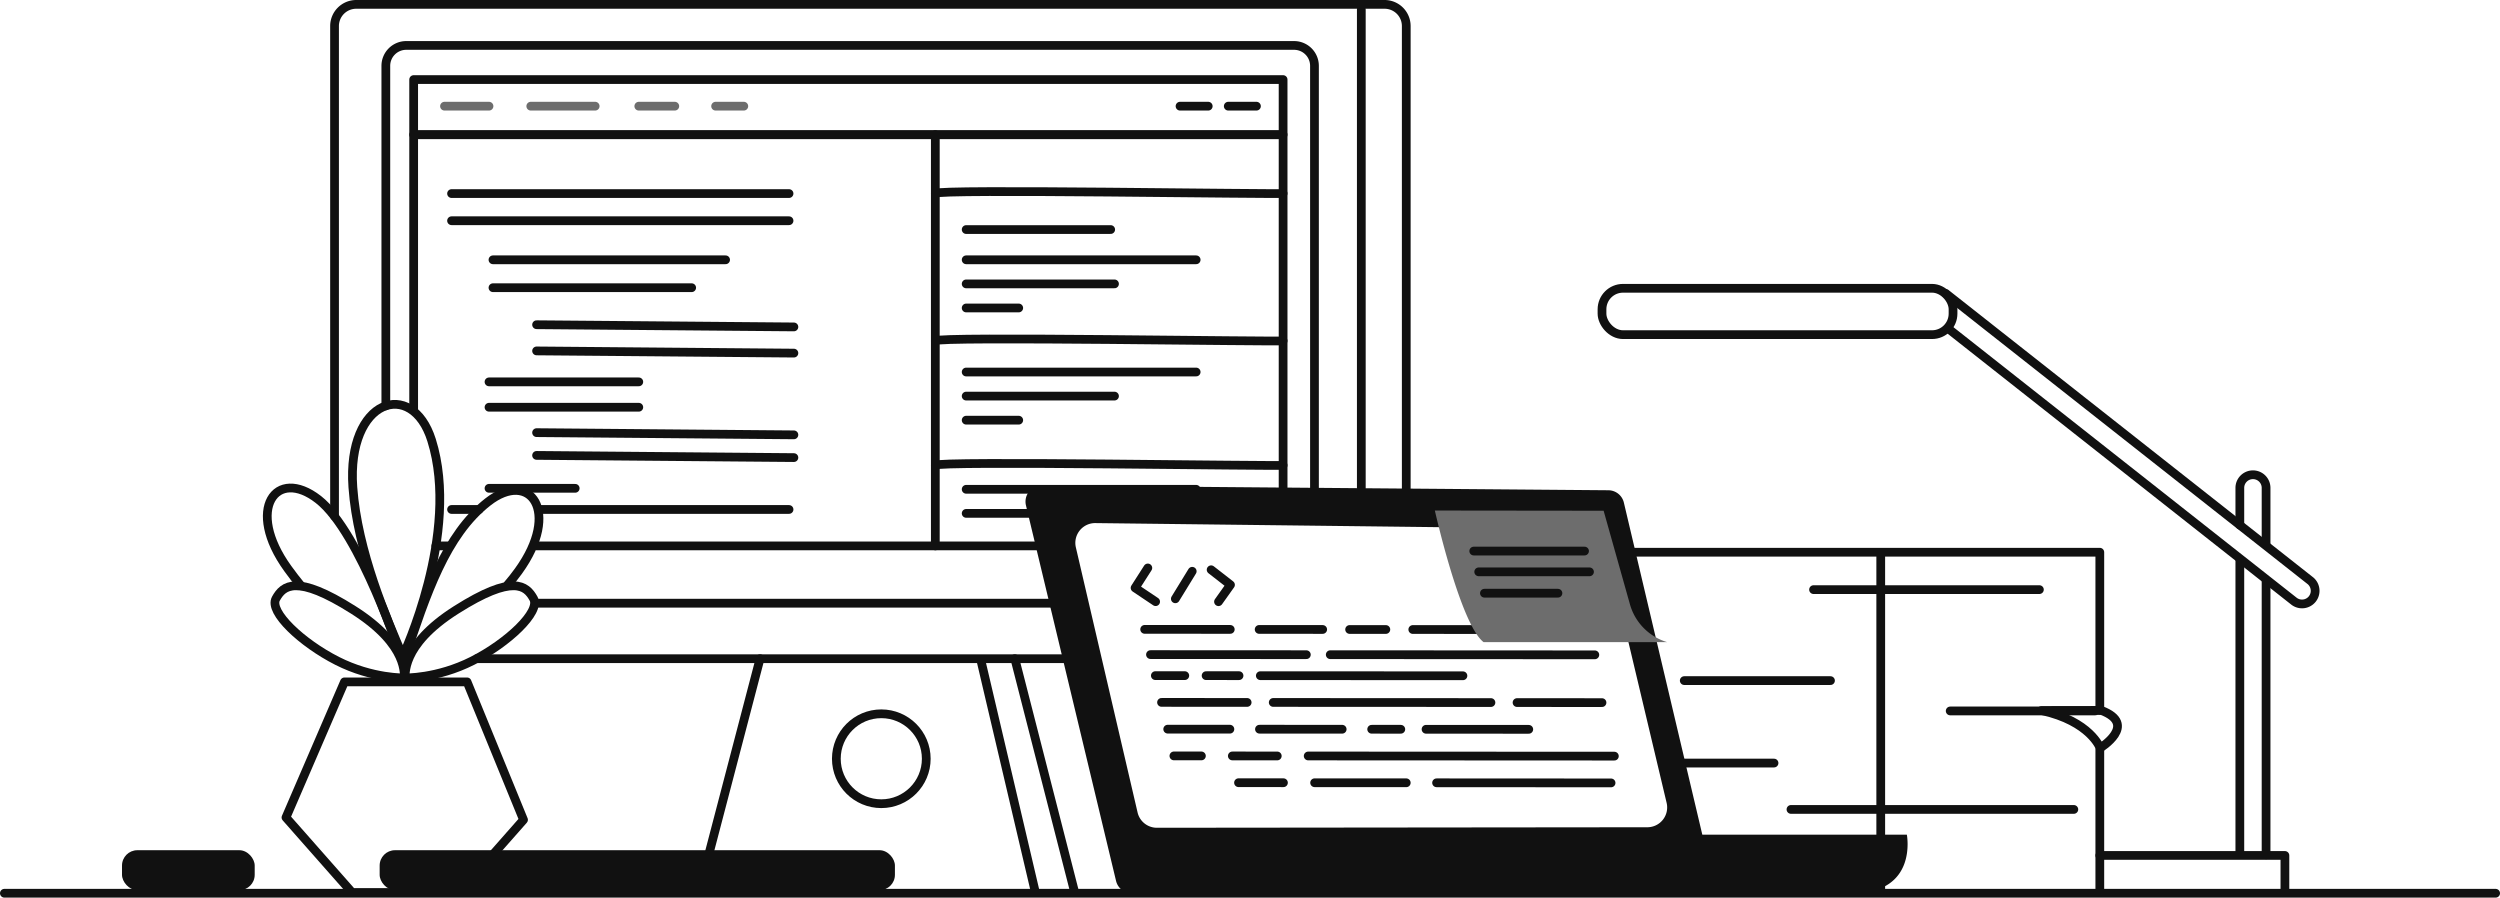 <svg xmlns="http://www.w3.org/2000/svg" viewBox="0 0 1714.87 615.72"><defs><style>.cls-1,.cls-2,.cls-3{fill:none;stroke-linejoin:round;stroke-width:6px;}.cls-1,.cls-2{stroke:#111;}.cls-1,.cls-3{stroke-linecap:round;}.cls-3{stroke:#6d6d6d;}.cls-4{fill:#111;}.cls-5{fill:#6d6d6d;}</style></defs><g id="Layer_2" data-name="Layer 2"><g id="outline_II" data-name="outline II"><g id="workspace"><g id="lamp"><path class="cls-1" d="M1334.73,201.29l250.1,197.07a9,9,0,0,1-11.14,14.13l-237-186.83"/><line class="cls-1" x1="1554.41" y1="398.32" x2="1554.41" y2="586.35"/><path class="cls-1" d="M1536.41,360.18V334.66a9,9,0,0,1,18,0V373"/><line class="cls-1" x1="1536.41" y1="586.13" x2="1536.41" y2="384.44"/><polyline class="cls-1" points="1440.36 586.79 1567.33 586.79 1567.33 611.08"/><rect class="cls-1" x="1098.89" y="197.75" width="240.79" height="31.8" rx="14.41"/></g><g id="pile_of_files" data-name="pile of files"><polyline class="cls-1" points="1114.02 378.79 1440.36 378.79 1440.36 487.29"/><line class="cls-1" x1="1440.36" y1="514.13" x2="1440.36" y2="610.44"/><path class="cls-2" d="M1290.09,376.58V611.76"/><line class="cls-1" x1="1244" y1="404.45" x2="1398.92" y2="404.45"/><line class="cls-1" x1="1337.73" y1="487.67" x2="1437.26" y2="487.67"/><line class="cls-1" x1="1228.51" y1="555.22" x2="1422.54" y2="555.22"/><line class="cls-1" x1="1255.62" y1="466.86" x2="1155.31" y2="466.86"/><line class="cls-1" x1="1148.72" y1="523.42" x2="1216.89" y2="523.42"/><path class="cls-1" d="M1441.36,487.29c25.56,9.66-.77,25.82-.77,25.82s-6.59-18.32-40.28-25.75Z"/></g><g id="computer_screen" data-name="computer screen"><polyline id="shape" class="cls-1" points="327.11 451.82 521.36 451.82 485.64 588.21"/><path id="shape-2" data-name="shape" class="cls-1" d="M964.62,337.6V17.83A14.87,14.87,0,0,0,949.79,3H244.31a14.87,14.87,0,0,0-14.83,14.83V354.08"/><polyline id="shape-3" data-name="shape" class="cls-1" points="736.99 611.35 696.11 451.82 733.2 451.82"/><circle id="shape-4" data-name="shape" class="cls-1" cx="604.53" cy="520.46" r="30.84"/><line class="cls-1" x1="672.7" y1="452.35" x2="710.04" y2="611.35"/><path id="screen" class="cls-1" d="M264.66,278.37V45.17a14,14,0,0,1,14-14h609a14,14,0,0,1,14,14v294.6"/><line id="screen-2" data-name="screen" class="cls-1" x1="728" y1="413.76" x2="368.07" y2="413.76"/><line class="cls-1" x1="933.79" y1="6.54" x2="933.79" y2="337.6"/><line class="cls-1" x1="696.11" y1="451.82" x2="521.36" y2="451.82"/><g id="lines_on_screen" data-name="lines on screen"><line class="cls-1" x1="641.58" y1="92.38" x2="641.58" y2="374.45"/><path class="cls-1" d="M880.14,132.67c-2.42.81-238.56-3.22-238.56,0"/><path class="cls-1" d="M880.14,233.79c-2.42.81-238.56-3.22-238.56,0"/><path class="cls-1" d="M880.14,319.16c-2.42.81-238.56-3.22-238.56,0"/><line class="cls-1" x1="662.74" y1="157.46" x2="761.87" y2="157.46"/><line class="cls-1" x1="662.74" y1="178.21" x2="820.5" y2="178.21"/><line class="cls-1" x1="662.74" y1="194.73" x2="764.49" y2="194.73"/><line class="cls-1" x1="662.74" y1="211.25" x2="698.8" y2="211.25"/><line class="cls-1" x1="662.74" y1="255.18" x2="820.5" y2="255.18"/><line class="cls-1" x1="662.74" y1="271.7" x2="764.49" y2="271.7"/><line class="cls-1" x1="662.74" y1="288.22" x2="698.8" y2="288.22"/><line class="cls-1" x1="662.74" y1="335.63" x2="820.5" y2="335.63"/><line class="cls-1" x1="662.74" y1="352.15" x2="764.49" y2="352.15"/><line class="cls-1" x1="309.74" y1="132.78" x2="541.24" y2="132.78"/><line class="cls-1" x1="309.74" y1="151.41" x2="541.24" y2="151.41"/><line class="cls-1" x1="369.72" y1="349.47" x2="541.24" y2="349.47"/><line class="cls-1" x1="309.74" y1="349.47" x2="328.65" y2="349.47"/><line class="cls-1" x1="338.15" y1="178.21" x2="497.72" y2="178.21"/><line class="cls-1" x1="338.15" y1="197.35" x2="474.45" y2="197.35"/><line class="cls-1" x1="368.07" y1="222.74" x2="544.57" y2="224.25"/><line class="cls-1" x1="368.07" y1="240.71" x2="544.57" y2="242.22"/><line class="cls-1" x1="368.07" y1="296.77" x2="544.57" y2="298.28"/><line class="cls-1" x1="368.07" y1="312.38" x2="544.57" y2="313.89"/><line class="cls-1" x1="335.43" y1="261.94" x2="438.18" y2="261.94"/><line class="cls-1" x1="335.43" y1="279.35" x2="438.18" y2="279.35"/><line class="cls-1" x1="335.43" y1="334.96" x2="394.56" y2="334.96"/><polyline class="cls-1" points="283.75 281.21 283.75 92.38 880.14 92.38 880.14 339.77"/><line class="cls-1" x1="308.43" y1="374.45" x2="299" y2="374.45"/><line class="cls-1" x1="718.45" y1="374.45" x2="368.07" y2="374.45"/><line class="cls-3" x1="304.9" y1="72.83" x2="335.43" y2="72.83"/><line class="cls-3" x1="438.18" y1="72.83" x2="462.87" y2="72.83"/><line class="cls-3" x1="490.87" y1="72.83" x2="510.21" y2="72.83"/><line class="cls-1" x1="842.52" y1="72.83" x2="861.86" y2="72.83"/><line class="cls-1" x1="809.44" y1="72.83" x2="828.78" y2="72.83"/><line class="cls-3" x1="364.08" y1="72.83" x2="408.26" y2="72.83"/><rect class="cls-1" x="283.75" y="54.58" width="596.39" height="37.8"/></g></g><g id="flower"><g id="leaves"><path class="cls-1" d="M206.49,401.81q-4.56-5.54-9.11-11.84c-29.35-40.68-8-70,21-47.35s57,109.05,57,109.05"/><path class="cls-1" d="M276.3,450c-10.89-25.17-31.12-71.63-34.26-115.8-4.3-60.74,40.59-74.92,54-32.28C316.1,365.9,276.3,450,276.3,450Z"/><path class="cls-1" d="M348.22,401.11c2.59-3,5.09-6.16,7.46-9.45,29.35-40.69,8-70-21-47.36s-42.36,63.37-57,107.37"/><path class="cls-1" d="M277.64,465c-1-1.33,3.67-22-35.36-46.69s-48-16.71-53-7.69,17.67,30.37,42,42.71S277.64,465,277.64,465Z"/><path class="cls-1" d="M277.64,465c1-1.33-3.67-22,35.35-46.69s48-16.71,53-7.69S348.34,441,324,453.31,277.64,465,277.64,465Z"/></g><polygon id="pot" class="cls-1" points="241.52 612.21 196.16 560.75 236.28 467.73 320.39 467.73 359.11 562.35 315.16 612.21 241.52 612.21"/></g><rect id="keypad" class="cls-4" x="260.42" y="583.2" width="353.45" height="27.4" rx="10.53"/><rect id="keypad-2" data-name="keypad" class="cls-4" x="83.69" y="583.2" width="91.02" height="27.4" rx="10.53"/><g id="laptop"><path class="cls-4" d="M1308,572.55H1167.7l-53.82-227.82a11,11,0,0,0-10.66-8.44l-388.83-3.22a11,11,0,0,0-10.66,13.47l61.83,257.74a11,11,0,0,0,10.66,8.44h494.23C1315.8,612.72,1308,572.55,1308,572.55Zm-178-5.1-336.44.35a13.58,13.58,0,0,1-13.23-10.45L738,375.54a13.59,13.59,0,0,1,13.24-16.73l336.62,4a13.58,13.58,0,0,1,13.2,10.45l42.17,177.5A13.59,13.59,0,0,1,1130,567.45Z"/><g id="screen_lines" data-name="screen lines"><polyline class="cls-1" points="787.35 389.58 778.6 403.26 792.7 412.71"/><line class="cls-1" x1="806.22" y1="410.75" x2="817.8" y2="391.87"/><polyline class="cls-1" points="830.77 390.83 844.05 401.17 835.83 412.73"/><line class="cls-1" x1="849.56" y1="536.89" x2="880.38" y2="536.91"/><line class="cls-1" x1="901.76" y1="536.92" x2="964.62" y2="536.95"/><line class="cls-1" x1="985.42" y1="536.96" x2="1105.11" y2="537.03"/><line class="cls-1" x1="805.23" y1="518.51" x2="824.1" y2="518.52"/><line class="cls-1" x1="845.31" y1="518.53" x2="876.14" y2="518.55"/><line class="cls-1" x1="897.35" y1="518.56" x2="1107.37" y2="518.67"/><line class="cls-1" x1="800.99" y1="500.16" x2="843.64" y2="500.18"/><line class="cls-1" x1="863.93" y1="500.19" x2="920.66" y2="500.22"/><line class="cls-1" x1="978.19" y1="500.25" x2="1048.66" y2="500.29"/><line class="cls-1" x1="940.9" y1="500.23" x2="960.88" y2="500.24"/><line class="cls-1" x1="796.75" y1="481.8" x2="855.48" y2="481.83"/><line class="cls-1" x1="873.37" y1="481.84" x2="1022.71" y2="481.92"/><line class="cls-1" x1="1040.61" y1="481.93" x2="1098.89" y2="481.96"/><line class="cls-1" x1="827.32" y1="463.46" x2="849.91" y2="463.47"/><line class="cls-1" x1="864.52" y1="463.48" x2="1003.5" y2="463.55"/><line class="cls-1" x1="792.51" y1="463.44" x2="812.7" y2="463.45"/><line class="cls-1" x1="789.17" y1="449.02" x2="896.09" y2="449.08"/><line class="cls-1" x1="912.48" y1="449.08" x2="1093.97" y2="449.18"/><line class="cls-1" x1="785.18" y1="431.71" x2="843.9" y2="431.74"/><line class="cls-1" x1="863.71" y1="431.75" x2="907.29" y2="431.78"/><line class="cls-1" x1="925.77" y1="431.79" x2="950.62" y2="431.8"/><line class="cls-1" x1="969.1" y1="431.81" x2="1022.64" y2="431.84"/><line class="cls-3" x1="1041.12" y1="431.85" x2="1055.52" y2="431.85"/></g><g id="post_it" data-name="post it"><path class="cls-5" d="M984.23,350.2s17.5,78,33.44,90.28H1143.6A37.73,37.73,0,0,1,1118,414.34l-18-64Z"/><path class="cls-1" d="M1010.91,378h76"/><path class="cls-1" d="M1014.31,392.25h76"/><line class="cls-1" x1="1018.23" y1="406.91" x2="1068.67" y2="406.91"/></g></g><line id="line" class="cls-1" x1="3" y1="612.72" x2="1711.87" y2="612.72"/></g></g></g></svg>